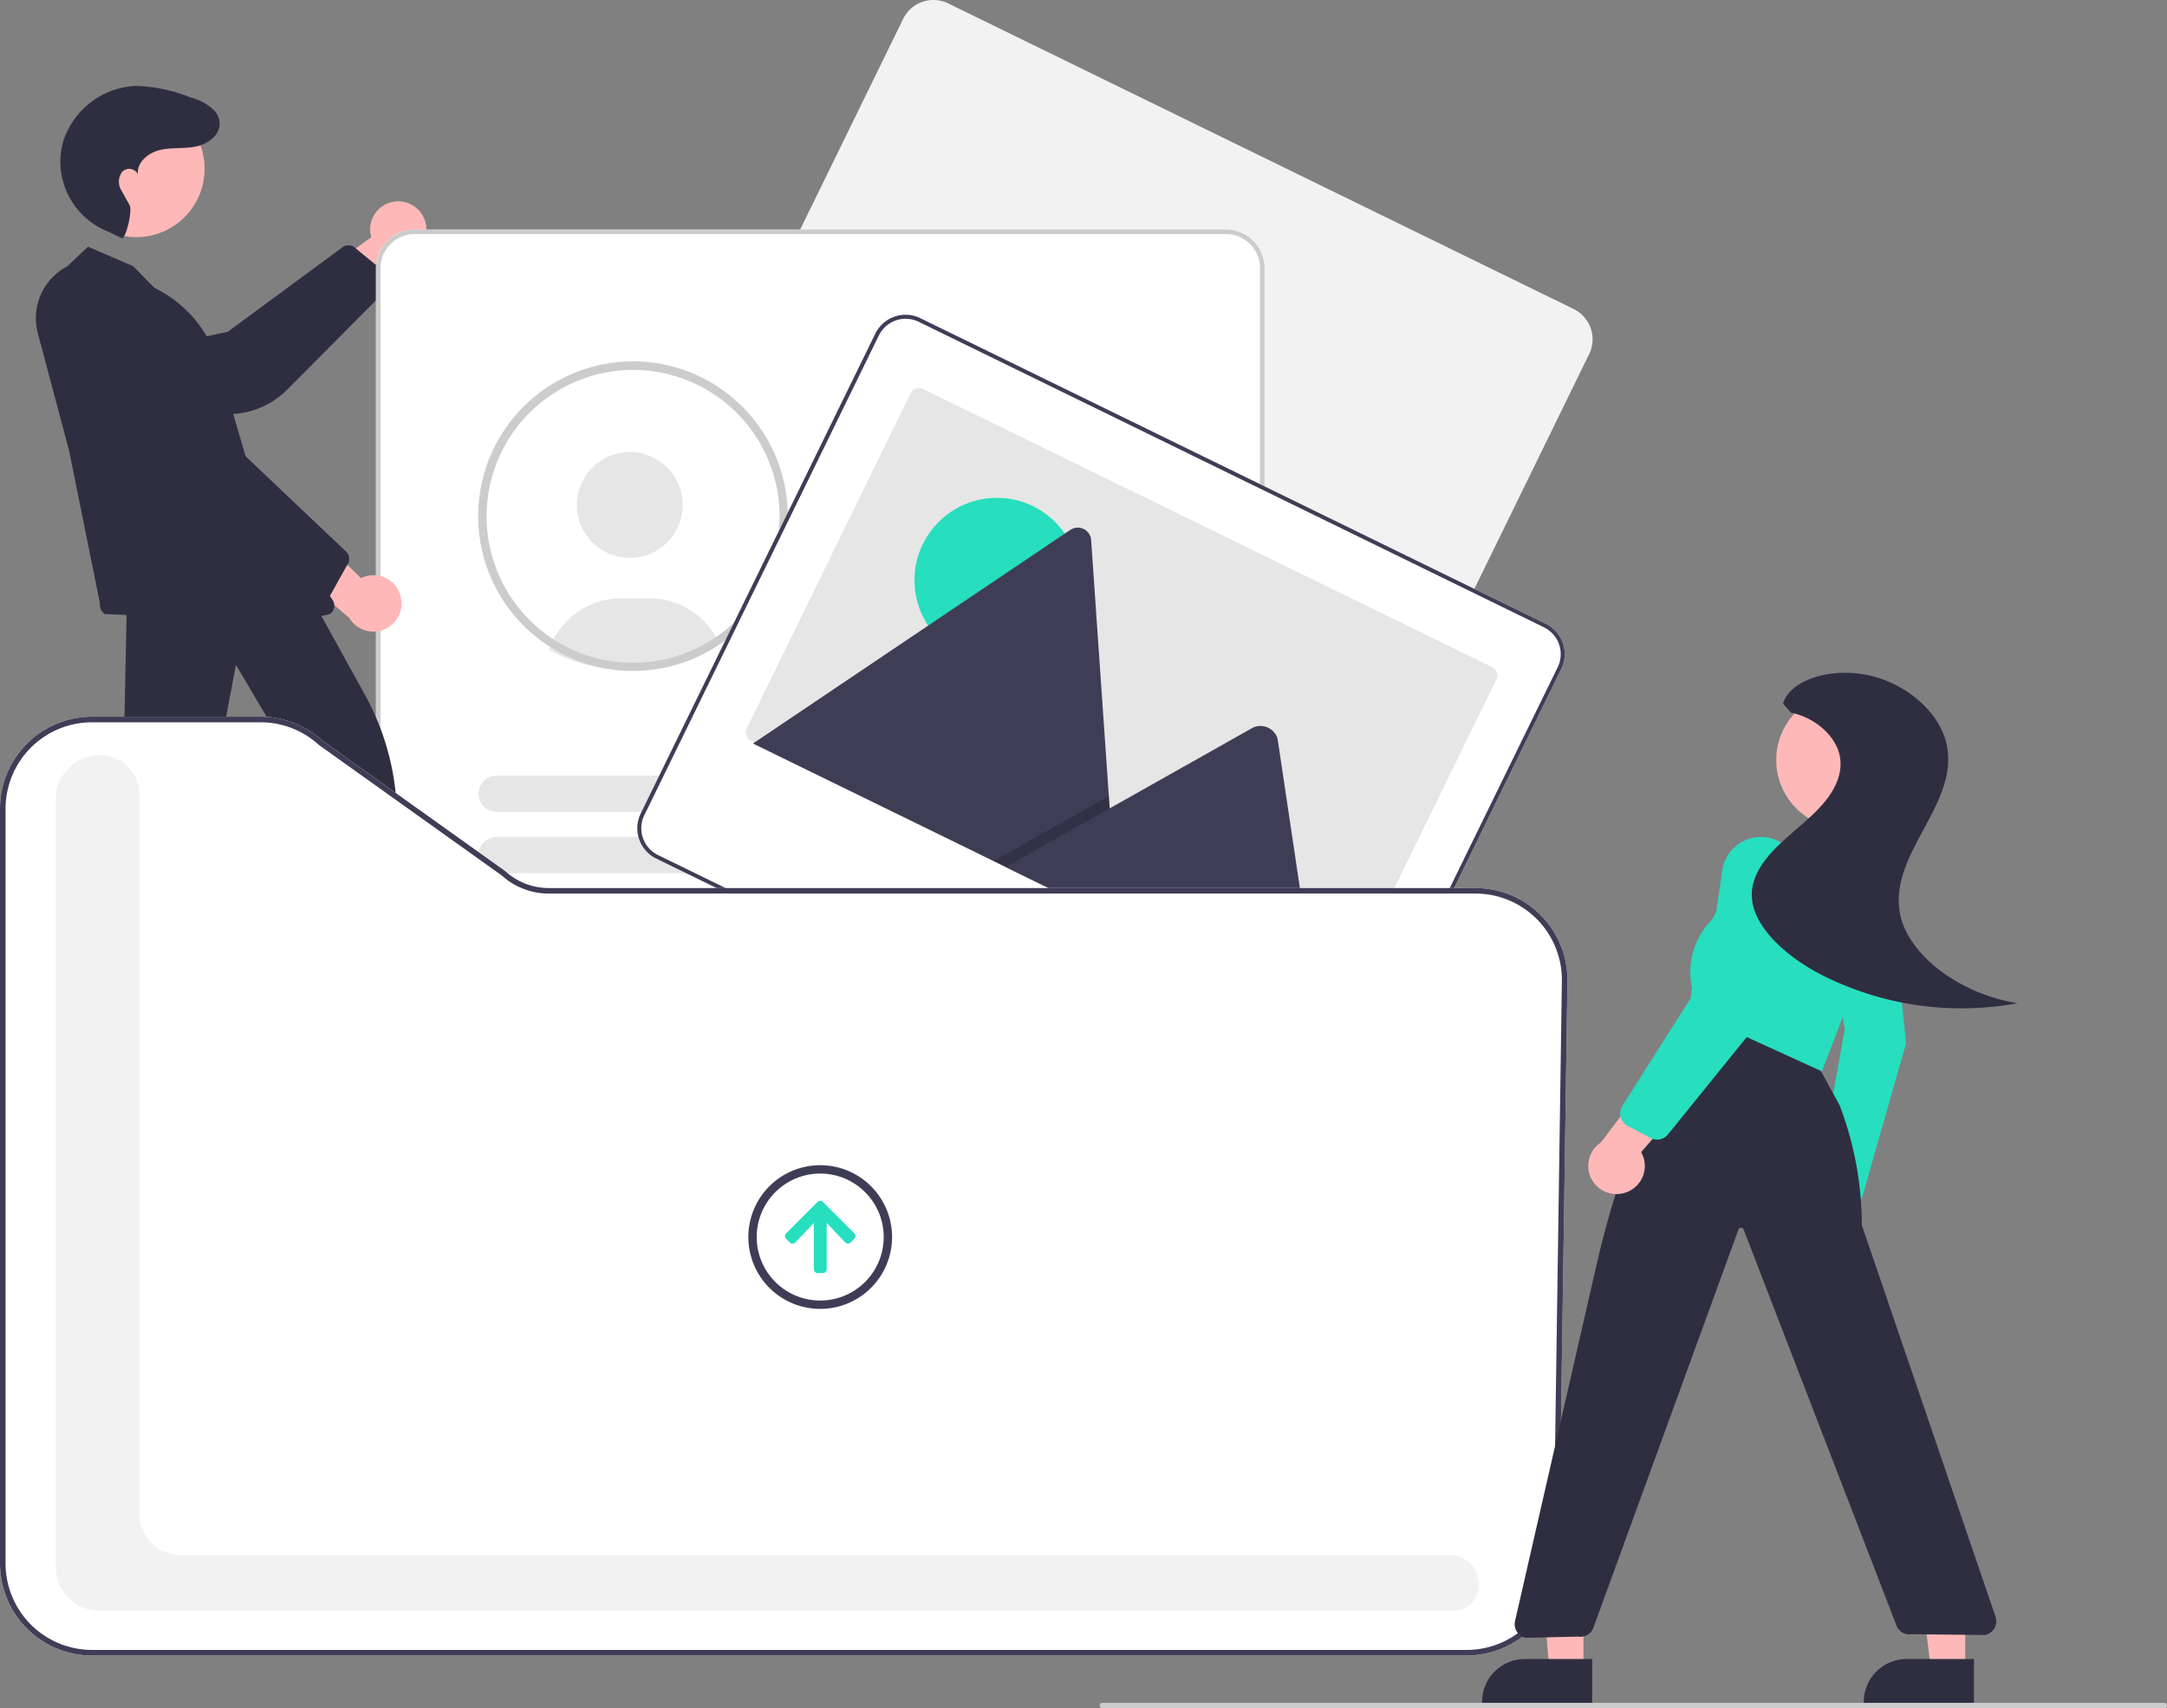 <svg xmlns="http://www.w3.org/2000/svg" width="247.029" height="194.805" viewBox="0 0 247.029 194.805">
  <rect x="0" y="0" width="247.029" height="194.805" fill="#808080" stroke="none"/>
  <g id="undraw_Upload_re_pasx" transform="translate(0 0)">
    <path id="Path_773" data-name="Path 773" d="M327.277,215.645a3.194,3.194,0,0,0-2.714,4.077l-9.235,6.6,5.5,2.118,7.926-6.592a3.211,3.211,0,0,0-1.482-6.2Z" transform="translate(-282.237 -192.669)" fill="#ffb8b8"/>
    <path id="Path_774" data-name="Path 774" d="M273.5,236.364,262.049,247.89a9.5,9.5,0,0,1-5.851,2.741l-14.155,1.292a3.9,3.9,0,0,1-2.9-.91,3.81,3.81,0,0,1,1.681-6.655l14.461-3.079,13.166-9.7a1.2,1.2,0,0,1,1.2.009l3.58,2.933a1.176,1.176,0,0,1,.593,1.234A1.15,1.15,0,0,1,273.5,236.364Z" transform="translate(-229.323 -203.447)" fill="#2f2e41"/>
    <path id="Path_775" data-name="Path 775" d="M555.57,182.468a3.853,3.853,0,0,0-2.134-3.875l-71.292-34.844A3.843,3.843,0,0,0,477,145.512v0l-26.739,54.708a3.85,3.85,0,0,0,1.766,5.143l71.292,34.844a3.85,3.85,0,0,0,5.143-1.766L555.2,183.736A3.815,3.815,0,0,0,555.57,182.468Z" transform="translate(-374.045 -143.357)" fill="#f2f2f2"/>
    <path id="Path_776" data-name="Path 776" d="M442.986,360.118H350.481a4.4,4.4,0,0,1-4.393-4.393V230.146a4.4,4.4,0,0,1,4.393-4.393h92.505a4.4,4.4,0,0,1,4.393,4.393V355.725A4.4,4.4,0,0,1,442.986,360.118Z" transform="translate(-303.226 -199.581)" fill="#fff"/>
    <circle id="Ellipse_173" data-name="Ellipse 173" cx="6.035" cy="6.035" r="6.035" transform="translate(65.755 51.548)" fill="#e6e6e6"/>
    <path id="Path_777" data-name="Path 777" d="M408.2,364a17.288,17.288,0,0,0,2.668,1.229l.163.056a17.4,17.4,0,0,0,5.783.982c.4,0,.778-.014,1.135-.041a17.2,17.2,0,0,0,2.58-.356c.466-.1.931-.224,1.381-.362.109-.032.21-.064.32-.1a17.53,17.53,0,0,0,5.1-2.642,7.88,7.88,0,0,0-.406-.683,8.711,8.711,0,0,0-7.3-3.941h-3.176a8.74,8.74,0,0,0-7.948,5.109A7.936,7.936,0,0,0,408.2,364Z" transform="translate(-345.61 -289.918)" fill="#e6e6e6"/>
    <path id="Path_778" data-name="Path 778" d="M442.392,381.662a1.149,1.149,0,0,0-.565.2,16.884,16.884,0,0,0,2.532-.351Z" transform="translate(-368.555 -305.862)" fill="#2f2e41"/>
    <path id="Path_779" data-name="Path 779" d="M400.4,273.083a17.65,17.65,0,0,0-8.805,32.946,17.362,17.362,0,0,0,2.8,1.306l.165.057a17.553,17.553,0,0,0,5.835.991c.384,0,.769-.013,1.147-.041a17.36,17.36,0,0,0,2.6-.359c.48-.1.95-.229,1.394-.365.108-.032.21-.064.321-.1a17.652,17.652,0,0,0-5.463-34.436Zm10.241,30.872a16.734,16.734,0,0,1-5.066,2.671l-.3.1c-.423.13-.867.245-1.325.343a16.272,16.272,0,0,1-2.462.343c-.359.025-.724.038-1.086.038a16.691,16.691,0,0,1-5.524-.937l-.156-.054a16.275,16.275,0,0,1-2.783-1.309,16.7,16.7,0,1,1,18.7-1.191Z" transform="translate(-328.241 -231.877)" fill="#ccc"/>
    <path id="Path_780" data-name="Path 780" d="M364.676,494.922" transform="translate(-315.91 -383.251)" fill="#f2f2f2"/>
    <path id="Path_781" data-name="Path 781" d="M442.986,360.118H350.481a4.4,4.4,0,0,1-4.393-4.393V230.146a4.4,4.4,0,0,1,4.393-4.393h92.505a4.4,4.4,0,0,1,4.393,4.393V355.725A4.4,4.4,0,0,1,442.986,360.118ZM350.481,226.27a3.88,3.88,0,0,0-3.876,3.876V355.725a3.88,3.88,0,0,0,3.876,3.876h92.505a3.88,3.88,0,0,0,3.876-3.876V230.146a3.88,3.88,0,0,0-3.876-3.876Z" transform="translate(-303.226 -199.581)" fill="#ccc"/>
    <path id="Path_782" data-name="Path 782" d="M534.085,319.536H507.909a2.071,2.071,0,0,1,0-4.142h26.176a2.071,2.071,0,1,1,0,4.142Z" transform="translate(-412.234 -260.748)" fill="#e6e6e6"/>
    <path id="Path_783" data-name="Path 783" d="M542.627,341.539H507.909a2.071,2.071,0,0,1,0-4.142h34.718a2.071,2.071,0,1,1,0,4.142Z" transform="translate(-412.234 -275.762)" fill="#e6e6e6"/>
    <path id="Path_784" data-name="Path 784" d="M450.148,425.928H384.955a2.071,2.071,0,0,1,0-4.142h65.193a2.071,2.071,0,0,1,0,4.142Z" transform="translate(-328.334 -333.346)" fill="#e6e6e6"/>
    <path id="Path_785" data-name="Path 785" d="M458.69,447.93H384.955a2.071,2.071,0,1,1,0-4.142H458.69a2.071,2.071,0,1,1,0,4.142Z" transform="translate(-328.334 -348.359)" fill="#e6e6e6"/>
    <path id="Path_786" data-name="Path 786" d="M450.148,498.5H384.955a2.071,2.071,0,0,1,0-4.142h65.193a2.071,2.071,0,0,1,0,4.142Z" transform="translate(-328.334 -382.867)" fill="#e6e6e6"/>
    <path id="Path_787" data-name="Path 787" d="M458.69,520.5H384.955a2.071,2.071,0,0,1,0-4.142H458.69a2.071,2.071,0,0,1,0,4.142Z" transform="translate(-328.334 -397.881)" fill="#e6e6e6"/>
    <path id="Path_788" data-name="Path 788" d="M450.148,571.074H384.955a2.071,2.071,0,1,1,0-4.142h65.193a2.071,2.071,0,0,1,0,4.142Z" transform="translate(-328.334 -432.387)" fill="#e6e6e6"/>
    <path id="Path_789" data-name="Path 789" d="M458.69,593.077H384.955a2.071,2.071,0,1,1,0-4.142H458.69a2.071,2.071,0,1,1,0,4.142Z" transform="translate(-328.334 -447.401)" fill="#e6e6e6"/>
    <path id="Path_790" data-name="Path 790" d="M545.57,295.468a3.854,3.854,0,0,0-2.134-3.875l-71.292-34.844A3.843,3.843,0,0,0,467,258.512v0l-26.739,54.708a3.85,3.85,0,0,0,1.766,5.143l71.292,34.844a3.85,3.85,0,0,0,5.143-1.766L545.2,296.736a3.814,3.814,0,0,0,.368-1.267Z" transform="translate(-367.221 -220.464)" fill="#fff"/>
    <path id="Path_791" data-name="Path 791" d="M545.57,295.468a3.854,3.854,0,0,0-2.134-3.875l-71.292-34.844A3.843,3.843,0,0,0,467,258.512v0l-26.739,54.708a3.85,3.85,0,0,0,1.766,5.143l71.292,34.844a3.85,3.85,0,0,0,5.143-1.766L545.2,296.736a3.814,3.814,0,0,0,.368-1.267Zm-27.513,55.778a3.4,3.4,0,0,1-4.538,1.558L442.227,317.96a3.4,3.4,0,0,1-1.558-4.538l26.739-54.709a3.4,3.4,0,0,1,4.538-1.558L543.237,292a3.4,3.4,0,0,1,1.558,4.538Z" transform="translate(-367.221 -220.464)" fill="#3f3d56"/>
    <path id="Path_792" data-name="Path 792" d="M564.364,315.921l-18.671,38.2a1.07,1.07,0,0,1-1.431.492h0l-64.85-31.7a.907.907,0,0,1-.133-.078,1.069,1.069,0,0,1-.359-1.354l18.671-38.2a1.07,1.07,0,0,1,1.431-.492h0l64.85,31.7a1.07,1.07,0,0,1,.492,1.431h0Z" transform="translate(-393.791 -238.429)" fill="#e6e6e6"/>
    <circle id="Ellipse_174" data-name="Ellipse 174" cx="9.392" cy="9.392" r="9.392" transform="translate(104.248 56.769)" fill="#27debf"/>
    <path id="Path_793" data-name="Path 793" d="M522.962,377.7l-41.393-20.231a.934.934,0,0,1-.149-.088l36.151-24.342a1.526,1.526,0,0,1,2.386,1.166l2.016,29.178.1,1.4Z" transform="translate(-395.571 -272.608)" fill="#3f3d56"/>
    <path id="Path_794" data-name="Path 794" d="M370.691,300.105,356.558,293.2l11.863-6.686.854-.482.427-.241.1,1.4Z" transform="translate(-243.3 -195.011)" opacity="0.2"/>
    <path id="Path_795" data-name="Path 795" d="M607.85,437.516l-35.8-17.5,11.863-6.686.854-.482,15.459-8.714a2.036,2.036,0,0,1,2.795,1.165,1.831,1.831,0,0,1,.051.226Z" transform="translate(-457.413 -321.156)" fill="#3f3d56"/>
    <path id="Path_796" data-name="Path 796" d="M125.842,344.552h3.894l1.853-15.021h-5.748Z" transform="translate(-85.868 -224.858)" fill="#ffb8b8"/>
    <path id="Path_797" data-name="Path 797" d="M333.868,516.174h7.669a4.887,4.887,0,0,1,4.887,4.888v.159H333.868Z" transform="translate(-294.888 -397.752)" fill="#2f2e41"/>
    <path id="Path_798" data-name="Path 798" d="M30.551,335.583l4.035.789,4.964-15.186L33.6,320.021Z" transform="translate(-20.846 -218.369)" fill="#ffb8b8"/>
    <path id="Path_799" data-name="Path 799" d="M237.077,507.59l7.946,1.554h0A5.159,5.159,0,0,1,249.1,515.2l-.032.164-13.009-2.545Z" transform="translate(-228.144 -391.895)" fill="#2f2e41"/>
    <path id="Path_800" data-name="Path 800" d="M325.343,335.809a3.194,3.194,0,0,0-4.49-1.956l-8.117-7.934-1.12,5.791,7.88,6.647a3.211,3.211,0,0,0,5.847-2.547Z" transform="translate(-279.704 -267.929)" fill="#ffb8b8"/>
    <circle id="Ellipse_175" data-name="Ellipse 175" cx="7.802" cy="7.802" r="7.802" transform="translate(7.722 11.437)" fill="#ffb8b8"/>
    <path id="Path_801" data-name="Path 801" d="M239.783,191.544c.414.181,1.263-3.122.883-3.782-.565-.982-.532-.975-.907-1.625a1.884,1.884,0,0,1,.027-2.112,1.111,1.111,0,0,1,1.833.221c-.143-1.362,1.2-2.457,2.539-2.764s2.742-.117,4.084-.39c1.557-.318,3.177-1.623,2.556-3.335a2.413,2.413,0,0,0-.47-.773,5.949,5.949,0,0,0-2.7-1.485,17.907,17.907,0,0,0-6.3-1.319,9.147,9.147,0,0,0-8.083,5.911,8.309,8.309,0,0,0-.344,1.279,8.574,8.574,0,0,0,5.322,9.417Z" transform="translate(-225.897 -164.384)" fill="#2f2e41"/>
    <path id="Path_802" data-name="Path 802" d="M231.9,273.8a1.193,1.193,0,0,1-.565-1.181l-3.52-17.439L224.251,241.8h0a6.694,6.694,0,0,1,3.351-7.652l2.359-2.232,5.147,2.217,2.446,2.487a13.985,13.985,0,0,1,7.3,8.659L248.78,258.7l9.058,13.477a1.2,1.2,0,0,1-.117,1.486C256.461,275.016,231.9,273.8,231.9,273.8Z" transform="translate(-219.935 -203.784)" fill="#2f2e41"/>
    <path id="Path_803" data-name="Path 803" d="M278.48,288.629l-13.357-9.256a9.5,9.5,0,0,1-3.725-5.279l-3.755-13.709a3.9,3.9,0,0,1,.388-3.01,3.81,3.81,0,0,1,6.846.488l5.568,13.7,11.864,11.259a1.2,1.2,0,0,1,.2,1.18l-2.259,4.039a1.176,1.176,0,0,1-1.111.8A1.149,1.149,0,0,1,278.48,288.629Z" transform="translate(-242.778 -219.851)" fill="#2f2e41"/>
    <path id="Path_804" data-name="Path 804" d="M235.729,404.1a1.189,1.189,0,0,1-.142-1.087l6.179-22.464.457-22.011,20.8-1.427.1-.007,6.265,11.355a29.216,29.216,0,0,1,3.526,11.51l2.065,22.625a1.18,1.18,0,0,1-1.033,1.291l-6.272.6a1.167,1.167,0,0,1-1.3-.988L263.833,380.5l-9.164-15.483-3.076,16.3-6.373,22.511a1.181,1.181,0,0,1-1.1.771l-7.433,0A1.156,1.156,0,0,1,235.729,404.1Z" transform="translate(-227.776 -289.208)" fill="#2f2e41"/>
    <path id="Path_805" data-name="Path 805" d="M378.379,507.688H221.634a10.494,10.494,0,0,1-10.482-10.482V411.125a10.494,10.494,0,0,1,10.482-10.482h19.218a10.459,10.459,0,0,1,7.05,2.725l20.841,14.882a7.364,7.364,0,0,0,4.974,1.928H379.352a10.482,10.482,0,0,1,10.481,10.635l-.973,66.546A10.526,10.526,0,0,1,378.379,507.688Z" transform="translate(-211.152 -318.918)" fill="#fff"/>
    <path id="Path_806" data-name="Path 806" d="M390.633,511.975H236.208a5.062,5.062,0,0,1-5.057-5.057V419.43a5.062,5.062,0,0,1,5.057-5.057,4.478,4.478,0,0,1,4.473,4.473v82.037a4.744,4.744,0,0,0,4.739,4.739H390.112a3.216,3.216,0,0,1,3.15,2.41,3.087,3.087,0,0,1-1.368,3.553A2.412,2.412,0,0,1,390.633,511.975Z" transform="translate(-224.798 -328.287)" fill="#f2f2f2"/>
    <path id="Path_807" data-name="Path 807" d="M493.407,579.166,493,578.76a.435.435,0,0,1-.02-.615l.02-.02,3.567-3.57a.435.435,0,0,1,.615-.02l.02.02,3.567,3.567a.441.441,0,0,1,.011.624l-.011.011-.407.406a.441.441,0,0,1-.624.011l-.011-.011-2.109-2.223v5.276a.438.438,0,0,1-.435.442h-.591a.441.441,0,0,1-.442-.442h0v-5.27l-2.109,2.224a.442.442,0,0,1-.624.008Z" transform="translate(-403.379 -437.494)" fill="#27debf"/>
    <path id="Path_808" data-name="Path 808" d="M487.908,562.593a7.239,7.239,0,1,1-7.239,7.239h0a7.246,7.246,0,0,1,7.239-7.239m0-.953a8.192,8.192,0,1,0,8.192,8.192h0A8.192,8.192,0,0,0,487.908,561.64Z" transform="translate(-394.408 -428.776)" fill="#3f3d56"/>
    <path id="Path_809" data-name="Path 809" d="M378.379,507.688H221.634a10.494,10.494,0,0,1-10.482-10.482V411.125a10.494,10.494,0,0,1,10.482-10.482h19.218a10.459,10.459,0,0,1,7.05,2.725l20.841,14.882a7.364,7.364,0,0,0,4.974,1.928H379.352a10.482,10.482,0,0,1,10.481,10.635l-.973,66.546A10.526,10.526,0,0,1,378.379,507.688ZM221.634,401.278a9.858,9.858,0,0,0-9.847,9.847v86.081a9.858,9.858,0,0,0,9.847,9.847H378.379a9.888,9.888,0,0,0,9.846-9.7L389.2,430.8a9.847,9.847,0,0,0-9.846-9.991H273.717a8,8,0,0,1-5.388-2.081L247.488,403.85a9.825,9.825,0,0,0-6.636-2.572Z" transform="translate(-211.152 -318.918)" fill="#3f3d56"/>
    <path id="Path_810" data-name="Path 810" d="M557.3,567.294H553.41l-1.217-15.021h5.112Z" transform="translate(-376.793 -376.848)" fill="#ffb8b8"/>
    <path id="Path_811" data-name="Path 811" d="M755.589,743.962H743.033V743.8a4.887,4.887,0,0,1,4.888-4.887h7.669Z" transform="translate(-574.085 -549.741)" fill="#2f2e41"/>
    <path id="Path_812" data-name="Path 812" d="M692.94,567.294h-3.894l-1.853-15.021h5.747Z" transform="translate(-468.912 -376.848)" fill="#ffb8b8"/>
    <path id="Path_813" data-name="Path 813" d="M892.589,743.962H880.032V743.8a4.887,4.887,0,0,1,4.888-4.887h7.669Z" transform="translate(-667.568 -549.741)" fill="#2f2e41"/>
    <path id="Path_814" data-name="Path 814" d="M866.069,562.967a3.587,3.587,0,0,0,.093-4.543,2.954,2.954,0,0,0-.34-.347l2.933-10.829-4.889,1.622-2.036,10.035a3.612,3.612,0,0,0,.323,3.954,2.509,2.509,0,0,0,3.916.107Z" transform="translate(-654.846 -418.956)" fill="#ffb8b8"/>
    <path id="Path_815" data-name="Path 815" d="M867.071,496.591a1.237,1.237,0,0,1-.183-.014l-2.547-.384a1.379,1.379,0,0,1-.957-.663,1.78,1.78,0,0,1-.223-1.23l3.178-17.75-2.155-11.4a4.6,4.6,0,0,1,2.494-5.156,3.408,3.408,0,0,1,3.333.427,4.548,4.548,0,0,1,1.786,3.243l1.525,14.54-.018.063-4.91,17.231A1.422,1.422,0,0,1,867.071,496.591Z" transform="translate(-656.035 -359.241)" fill="#27debf"/>
    <circle id="Ellipse_176" data-name="Ellipse 176" cx="7.802" cy="7.802" r="7.802" transform="translate(202.482 78.861)" fill="#ffb8b8"/>
    <path id="Path_816" data-name="Path 816" d="M830.691,472.888a1.58,1.58,0,0,1-.568-.106l-12.331-4.743a1.583,1.583,0,0,1-1-1.692l.5-3.714a8.418,8.418,0,0,1,1.985-7.493l.3-.33,3.648-6.653a3.894,3.894,0,0,1,5.314-1.527l6.442,3.6a3.887,3.887,0,0,1,1.795,2.168,11.881,11.881,0,0,1-.182,8l-4.411,11.469a1.6,1.6,0,0,1-1.484,1.018Z" transform="translate(-624.402 -349.96)" fill="#27debf"/>
    <path id="Path_817" data-name="Path 817" d="M756.049,577.7l-.017,0a1.589,1.589,0,0,1-1.246-1.925l9.449-41.306a111.386,111.386,0,0,1,6.385-19.1l4.02-9.166,15,6.848,2.142,3.917a38.341,38.341,0,0,1,2.534,13.666L809.56,575.3a1.588,1.588,0,0,1-1.242,2.079l-8.344-.094a1.286,1.286,0,0,1-.239.02,1.578,1.578,0,0,1-1.468-1l-17.424-45.164a.319.319,0,0,0-.305-.2.308.308,0,0,0-.287.208l-16.532,45.389a1.58,1.58,0,0,1-1.775,1.02Z" transform="translate(-582.076 -390.943)" fill="#2f2e41"/>
    <path id="Path_818" data-name="Path 818" d="M785.512,541.46a3.194,3.194,0,0,0,1.7-4.592l7.472-8.545-5.844-.8-6.2,8.236a3.211,3.211,0,0,0,2.868,5.7Z" transform="translate(-600.131 -405.499)" fill="#ffb8b8"/>
    <path id="Path_819" data-name="Path 819" d="M796.8,478.315a1.592,1.592,0,0,1-.746-.186l-2.629-1.4a1.589,1.589,0,0,1-.594-2.253l9.712-15.3,1.684-11.548a4.458,4.458,0,1,1,8.742,1.7l-3.477,14.234-11.455,14.168a1.583,1.583,0,0,1-1.237.589Z" transform="translate(-607.895 -348.372)" fill="#27debf"/>
    <path id="Path_820" data-name="Path 820" d="M843.412,388.386c.9-2.959,6.116-4.28,10.45-3.052s7.447,4.447,8.172,7.594c1.6,6.97-6.766,12.626-5.249,19.6,1,4.612,6.809,8.972,13.347,10.025a35.159,35.159,0,0,1-22.683-3.418c-4.159-2.241-7.648-5.622-7.6-9.032.032-2.065,1.345-3.891,2.952-5.469s3.529-2.98,5-4.626,2.5-3.618,2.065-5.709-2.616-4.27-5.557-4.878Z" transform="translate(-640.151 -308.16)" fill="#2f2e41"/>
    <path id="Path_821" data-name="Path 821" d="M727.187,755.278H606.166a.318.318,0,1,1,0-.635H727.187a.318.318,0,1,1,0,.635Z" transform="translate(-480.476 -560.473)" fill="#ccc"/>
  </g>
</svg>
